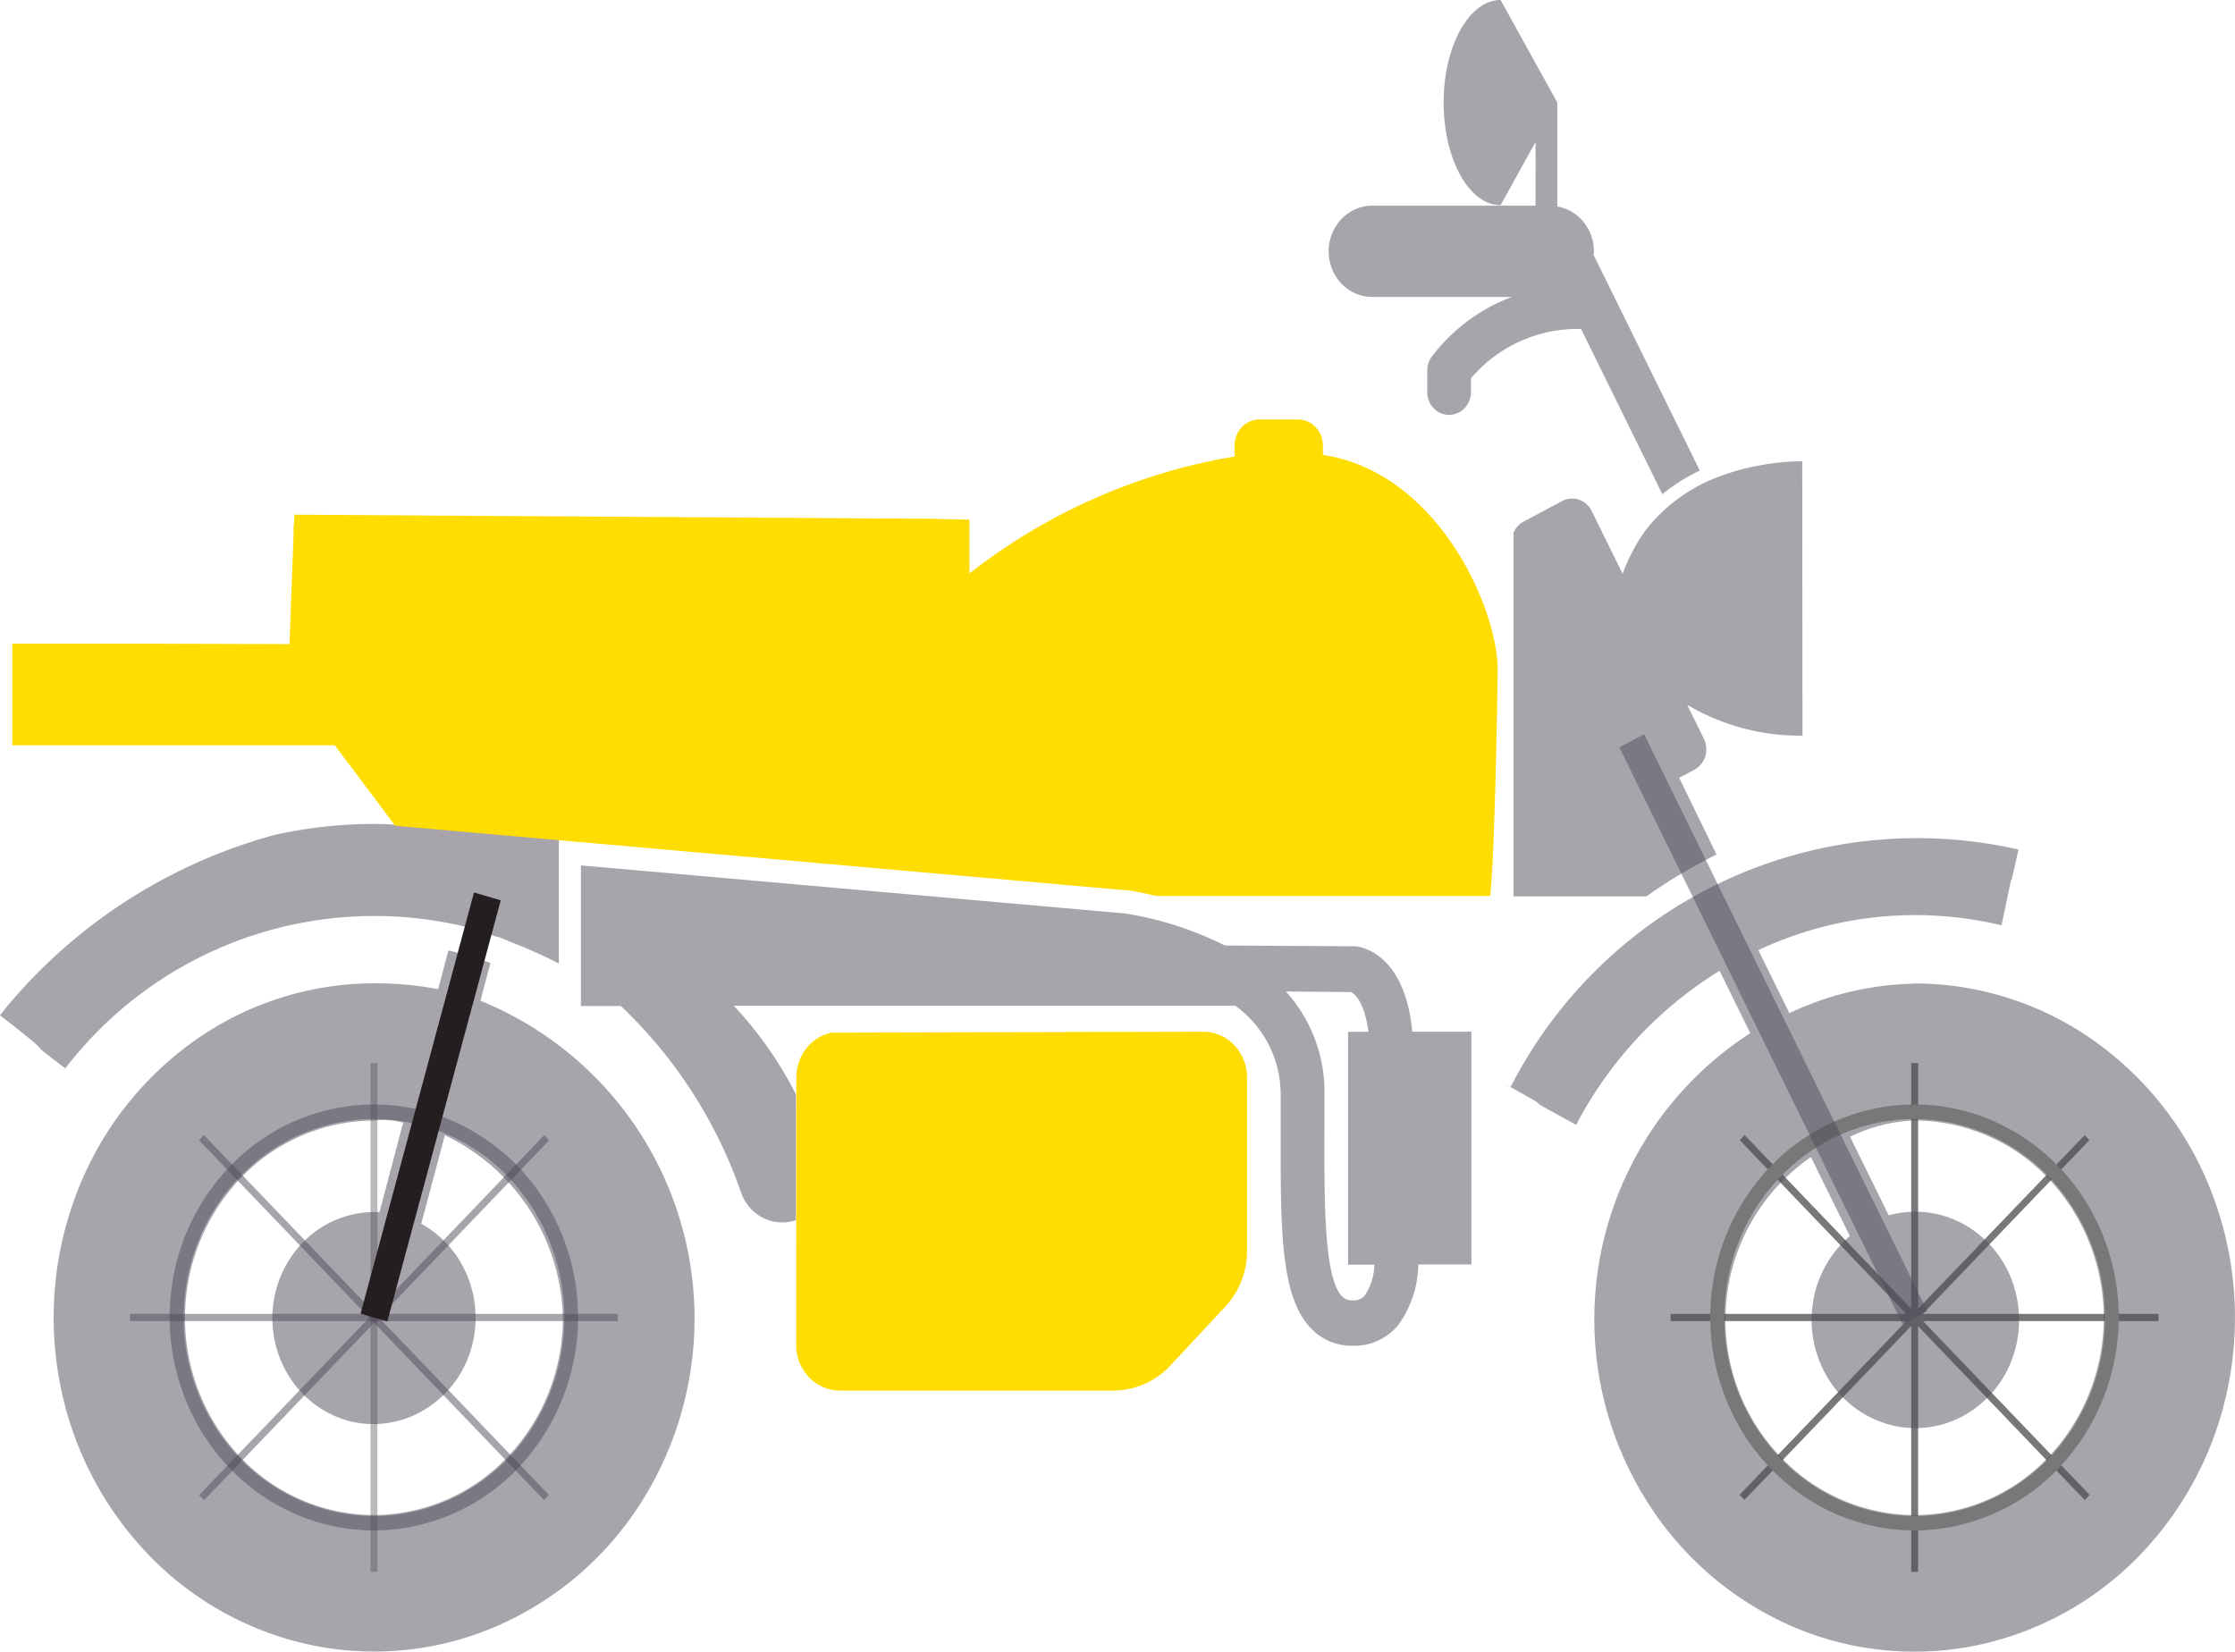 <svg xmlns="http://www.w3.org/2000/svg" width="37.882" height="28" viewBox="0 0 37.882 28"><defs><style>.a{fill:#777877;}.b{fill:rgba(119,120,119,0.5);}.c{fill:rgba(80,75,90,0.5);}.d{fill:#fd0;}.e{fill:#231f20;}</style></defs><path class="a" d="M19.785,10.941h-.117v8.624h.117Z" transform="translate(12.726 7.079)"/><path class="a" d="M25.462,13.522h-8.27v.122h8.27Z" transform="translate(11.124 8.749)"/><path class="a" d="M23.75,11.682,17.9,17.78l.083.086,5.848-6.1Z" transform="translate(11.584 7.559)"/><path class="a" d="M17.986,11.681l-.083.087,5.848,6.1.083-.087Z" transform="translate(11.584 7.558)"/><path class="b" d="M3.93,10.941H3.813v8.624H3.93Z" transform="translate(2.467 7.079)"/><path class="c" d="M9.608,13.522H1.338v.122h8.27Z" transform="translate(0.866 8.749)"/><path class="c" d="M7.9,11.682l-5.848,6.1.083.087,5.848-6.1Z" transform="translate(1.325 7.559)"/><path class="c" d="M2.13,11.681l-.083.087,5.848,6.1.083-.087Z" transform="translate(1.325 7.558)"/><path class="c" d="M7.786,10.635l.17-.641a7.045,7.045,0,0,0-.713-.213l-.174.658a5.489,5.489,0,0,0-1.086-.1,5.274,5.274,0,0,0-3.017.954,5.62,5.62,0,0,0-2,2.542,5.889,5.889,0,0,0-.309,3.272,5.743,5.743,0,0,0,1.486,2.9,5.366,5.366,0,0,0,2.781,1.55,5.223,5.223,0,0,0,3.138-.322A5.487,5.487,0,0,0,10.5,19.154a5.815,5.815,0,0,0-2.712-8.519Zm-1.8,8.717a3.141,3.141,0,0,1-2.268-.979,3.446,3.446,0,0,1,0-4.729,3.141,3.141,0,0,1,2.268-.979,1.309,1.309,0,0,1,.49.035l-.4,1.516c-.029,0-.059,0-.089,0a1.685,1.685,0,0,0-1.144.451,1.825,1.825,0,0,0-.57,1.129,1.859,1.859,0,0,0,.291,1.239,1.727,1.727,0,0,0,1.006.726A1.663,1.663,0,0,0,6.779,17.6a1.777,1.777,0,0,0,.813-.953,1.872,1.872,0,0,0,0-1.276,1.778,1.778,0,0,0-.809-.957l.4-1.5a3.512,3.512,0,0,1,2,3.093,3.422,3.422,0,0,1-.94,2.364A3.145,3.145,0,0,1,5.982,19.352Z" transform="translate(0.357 6.329)"/><path class="c" d="M22.469,11.093a5.207,5.207,0,0,0-2.124.5l-.526-1.068a6.252,6.252,0,0,1,4.122-.42c.3-1.447.047-.182.286-1.285a7.736,7.736,0,0,0-8.606,4.024l-.19-.1c1.316.721-.01.03,1.3.742a6.729,6.729,0,0,1,2.431-2.611l.52,1.058A5.775,5.775,0,0,0,17.951,19.9a5.487,5.487,0,0,0,2.437,2.086,5.224,5.224,0,0,0,3.138.322,5.365,5.365,0,0,0,2.781-1.55,5.743,5.743,0,0,0,1.486-2.9,5.89,5.89,0,0,0-.309-3.272,5.617,5.617,0,0,0-2-2.542,5.272,5.272,0,0,0-3.017-.954Zm0,9.008a3.145,3.145,0,0,1-2.267-.98,3.353,3.353,0,0,1,.508-5.088l.66,1.339a1.852,1.852,0,0,0-.627,1.139,1.9,1.9,0,0,0,.264,1.284,1.765,1.765,0,0,0,1.02.77,1.693,1.693,0,0,0,1.252-.138,1.809,1.809,0,0,0,.843-.976,1.908,1.908,0,0,0,0-1.313,1.81,1.81,0,0,0-.841-.977,1.693,1.693,0,0,0-1.252-.14l-.655-1.332a2.7,2.7,0,0,1,1.093-.276,3.141,3.141,0,0,1,2.267.98,3.446,3.446,0,0,1,0,4.729,3.142,3.142,0,0,1-2.267.98Z" transform="translate(9.984 5.58)"/><path class="c" d="M19.33,8.377a3.056,3.056,0,0,1,.635-.4l-1.8-3.655c0-.02.005-.039.005-.06a.792.792,0,0,0-.176-.5.733.733,0,0,0-.444-.262V1.739L16.588,0c-.533,0-.965.778-.965,1.739s.432,1.739.965,1.739l.593-1.071V3.486H14.414a.726.726,0,0,0-.524.227.8.8,0,0,0,0,1.094.726.726,0,0,0,.524.227h2.364a3.031,3.031,0,0,0-1.369,1.029.4.4,0,0,0-.064.216v.367a.4.4,0,0,0,.028.148.388.388,0,0,0,.08.125.371.371,0,0,0,.12.084.357.357,0,0,0,.284,0,.37.37,0,0,0,.12-.084.389.389,0,0,0,.081-.125.4.4,0,0,0,.028-.148V6.412a2.375,2.375,0,0,1,1.866-.836Z" transform="translate(8.846)"/><path class="c" d="M20.47,4.747a4,4,0,0,0-.7.066A3.772,3.772,0,0,0,19.08,5h-.005a2.833,2.833,0,0,0-1.256.911,3.064,3.064,0,0,0-.393.743L16.9,5.588a.376.376,0,0,0-.216-.191.357.357,0,0,0-.282.023l-.66.353a.372.372,0,0,0-.165.186v6.163h2.251a9.046,9.046,0,0,1,1.189-.71l-.633-1.3.259-.138a.385.385,0,0,0,.183-.226.4.4,0,0,0-.022-.295l-.284-.578a3.75,3.75,0,0,0,1.954.523Z" transform="translate(10.077 3.072)"/><path class="c" d="M7.705,10.249h.011a6.343,6.343,0,0,1,.713.216l0-.009c.049.018.1.04.146.059s.128.054.191.077.145.057.216.09q.242.105.49.231V8.547a6.044,6.044,0,0,0-2.793.011c-.113-.006-.227-.011-.342-.011a7.748,7.748,0,0,0-1.689.188A8.979,8.979,0,0,0,.113,11.648c-.037.048-.076.094-.113.143,1.149.891.248.251,1.107.9A6.6,6.6,0,0,1,7.705,10.249Z" transform="translate(0 5.419)"/><path class="d" d="M22.34,4.918a.326.326,0,0,0,0-.049V4.758a.452.452,0,0,0-.124-.311.415.415,0,0,0-.3-.13h-.649a.415.415,0,0,0-.3.129.452.452,0,0,0-.124.311v.111a.619.619,0,0,0,.007.076,9.953,9.953,0,0,0-4.5,1.983l0-.912L15.668,6,4.91,5.931,4.9,6.089a.421.421,0,0,0-.007.08V6.28L4.825,8.125,2.178,8.117v0H.127V9.84H5.592c.4.53.8,1.063,1.024,1.364l12.343,1.09.036,0c.033,0,.23.031.517.1h5.665c.081-.809.122-3.464.124-3.7V8.6C25.335,7.611,24.335,5.22,22.34,4.918Z" transform="translate(0.082 2.793)"/><path class="d" d="M8.193,14.644v1.284a.791.791,0,0,0,.217.546.727.727,0,0,0,.523.227h4.675a1.339,1.339,0,0,0,.9-.394l.966-1.037a1.38,1.38,0,0,0,.362-.933V11.391a.793.793,0,0,0-.218-.546.728.728,0,0,0-.524-.227l-6.306.016a.739.739,0,0,0-.424.269.8.8,0,0,0-.167.488Z" transform="translate(5.301 6.87)"/><path class="c" d="M20.069,11.724c-.124-1.329-.871-1.437-.961-1.447h-.015l-2.2-.013a5.751,5.751,0,0,0-1.725-.548l-.022,0L5.978,8.906V11.29h.678a7.936,7.936,0,0,1,2.029,3.139.781.781,0,0,0,.143.262.744.744,0,0,0,.228.185.714.714,0,0,0,.566.043h0V12.785a6.567,6.567,0,0,0-1.052-1.5h8.5a1.857,1.857,0,0,1,.769,1.5s0,.892,0,1.054c0,1.45.044,2.424.512,2.913a.966.966,0,0,0,.327.225.935.935,0,0,0,.386.071.947.947,0,0,0,.423-.086.982.982,0,0,0,.347-.267,1.8,1.8,0,0,0,.337-1.025h.9V11.724Zm-.8,4.467a.243.243,0,0,1-.093.07.234.234,0,0,1-.114.017.226.226,0,0,1-.1-.013.233.233,0,0,1-.086-.057c-.3-.317-.3-1.558-.295-2.871v-.551a2.536,2.536,0,0,0-.654-1.743l1.1.01c.077.026.238.2.3.674h-.346v3.947h.446A.989.989,0,0,1,19.268,16.191Z" transform="translate(3.868 5.763)"/><path class="a" d="M21.063,18.587a3.362,3.362,0,0,1-1.923-.609,3.582,3.582,0,0,1-1.275-1.62,3.754,3.754,0,0,1-.2-2.086,3.66,3.66,0,0,1,.948-1.848,3.421,3.421,0,0,1,1.773-.988,3.331,3.331,0,0,1,2,.206,3.5,3.5,0,0,1,1.553,1.33,3.725,3.725,0,0,1-.432,4.557A3.4,3.4,0,0,1,21.063,18.587Zm0-6.974a3.133,3.133,0,0,0-1.793.567,3.337,3.337,0,0,0-1.188,1.51,3.5,3.5,0,0,0-.184,1.944,3.411,3.411,0,0,0,.883,1.723,3.188,3.188,0,0,0,1.652.921,3.1,3.1,0,0,0,1.864-.191,3.259,3.259,0,0,0,1.448-1.239,3.471,3.471,0,0,0-.4-4.247A3.164,3.164,0,0,0,21.063,11.613Z" transform="translate(11.389 7.355)"/><path class="c" d="M5.209,18.587a3.361,3.361,0,0,1-1.923-.609,3.582,3.582,0,0,1-1.275-1.62,3.754,3.754,0,0,1-.2-2.086,3.66,3.66,0,0,1,.948-1.848,3.421,3.421,0,0,1,1.773-.988,3.331,3.331,0,0,1,2,.206,3.5,3.5,0,0,1,1.553,1.33,3.725,3.725,0,0,1-.432,4.557A3.4,3.4,0,0,1,5.209,18.587Zm0-6.974a3.133,3.133,0,0,0-1.793.567,3.337,3.337,0,0,0-1.188,1.51,3.5,3.5,0,0,0-.184,1.944,3.412,3.412,0,0,0,.883,1.723,3.187,3.187,0,0,0,1.652.921,3.1,3.1,0,0,0,1.864-.191,3.26,3.26,0,0,0,1.448-1.239,3.472,3.472,0,0,0-.4-4.247A3.164,3.164,0,0,0,5.209,11.613Z" transform="translate(1.13 7.355)"/><path class="c" d="M17.083,7.556l-.419.223,4.8,9.777.419-.223Z" transform="translate(10.783 4.889)"/><path class="e" d="M5.633,9.185,3.711,16.324l.453.132L6.086,9.318Z" transform="translate(2.401 5.943)"/></svg>
